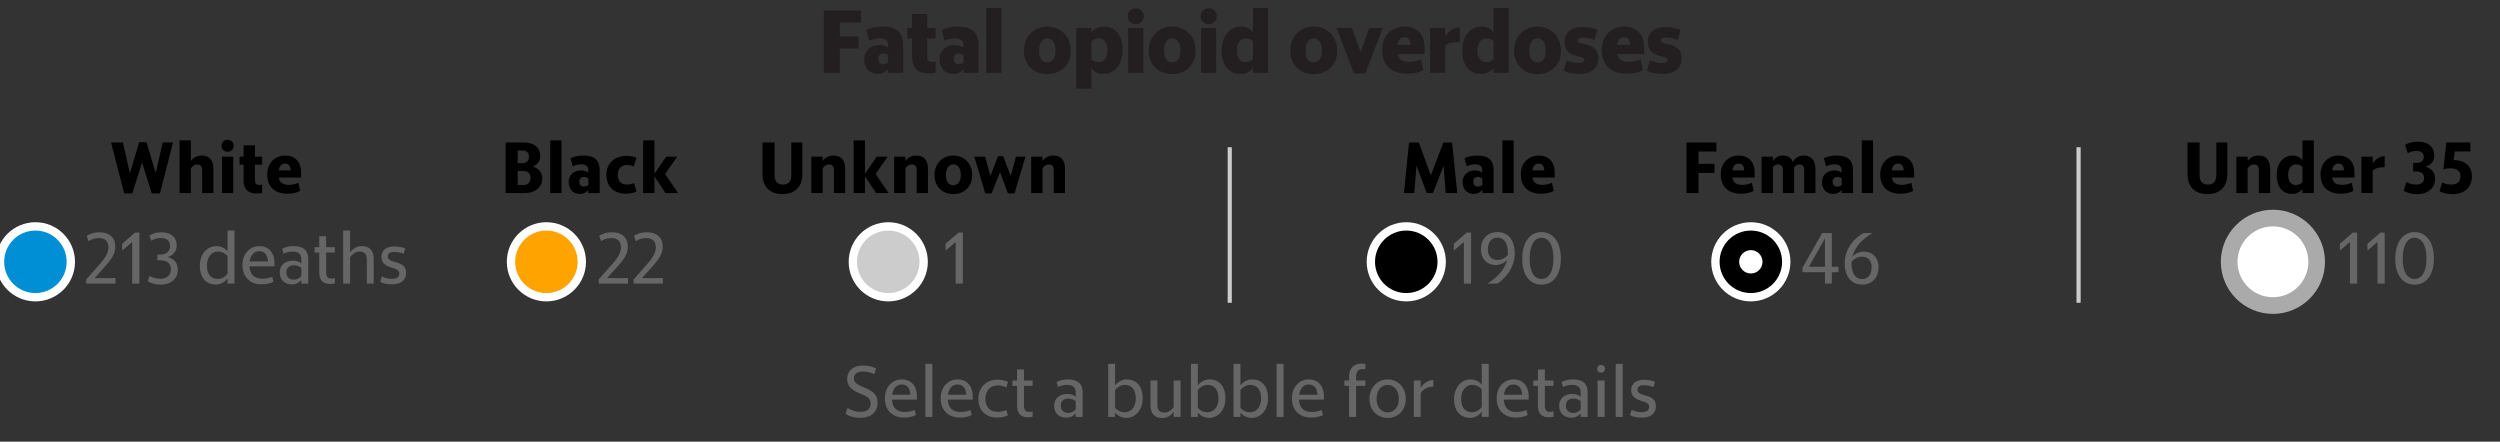<?xml version="1.0" encoding="utf-8"?>
<!-- Generator: Adobe Illustrator 16.0.4, SVG Export Plug-In . SVG Version: 6.00 Build 0)  -->
<!DOCTYPE svg PUBLIC "-//W3C//DTD SVG 1.1//EN" "http://www.w3.org/Graphics/SVG/1.1/DTD/svg11.dtd">
<svg version="1.1" id="Layer_1" xmlns="http://www.w3.org/2000/svg" xmlns:xlink="http://www.w3.org/1999/xlink" x="0px" y="0px"
	 width="300px" height="53px" viewBox="0 0 300 53" enable-background="new 0 0 300 53" xml:space="preserve">
<rect x="0" y="0" width="300" height="53" fill="#333333" stroke="none"/>
<g>
	<path fill="#FFFFFF" d="M272.75,36.667c-2.895,0-5.25-2.354-5.25-5.25s2.355-5.25,5.25-5.25c2.896,0,5.25,2.354,5.25,5.25
		S275.645,36.667,272.75,36.667z"/>
	<path fill="#AAAAAA" d="M272.75,27.167c2.35,0,4.25,1.903,4.25,4.25s-1.9,4.25-4.25,4.25c-2.348,0-4.25-1.903-4.25-4.25
		S270.402,27.167,272.75,27.167 M272.75,25.167c-3.443,0-6.25,2.804-6.25,6.25s2.807,6.25,6.25,6.25c3.446,0,6.25-2.804,6.25-6.25
		S276.195,25.167,272.75,25.167L272.75,25.167z"/>
</g>
<g>
	<g>
		<path fill="#231F20" d="M98.851,1.258h4.458v1.449h-2.529v1.67h2.249v1.449h-2.249v2.918h-1.929V1.258z"/>
		<path fill="#231F20" d="M106.569,8.294c-0.27,0.32-0.63,0.57-1.219,0.57c-1.25,0-1.649-0.97-1.649-1.72
			c0-0.969,0.65-1.738,1.829-1.738c0.45,0,0.79,0.12,1.04,0.31v-0.24c0-0.709-0.48-0.879-1.049-0.879c-0.42,0-0.89,0.13-1.2,0.29
			l-0.36-1.279c0.55-0.271,1.14-0.42,1.969-0.42c1.799,0,2.449,0.85,2.449,2.198v3.358h-1.809L106.569,8.294L106.569,8.294z
			 M106.569,7.525V6.606c-0.17-0.11-0.36-0.18-0.57-0.18c-0.34,0-0.6,0.21-0.6,0.64s0.26,0.64,0.6,0.64
			C106.219,7.706,106.409,7.635,106.569,7.525z"/>
		<path fill="#231F20" d="M109.45,6.916v-2.29h-0.57V3.358h0.57v-1.69h1.809v1.689h1.02v1.269h-1.02v2.169
			c0,0.51,0.3,0.65,0.61,0.65c0.16,0,0.28-0.03,0.41-0.07v1.35c-0.18,0.039-0.33,0.09-0.82,0.09
			C110.23,8.815,109.45,8.225,109.45,6.916z"/>
		<path fill="#231F20" d="M115.609,8.294c-0.27,0.32-0.63,0.57-1.219,0.57c-1.25,0-1.649-0.97-1.649-1.72
			c0-0.969,0.65-1.738,1.829-1.738c0.45,0,0.79,0.12,1.04,0.31v-0.24c0-0.709-0.48-0.879-1.049-0.879c-0.42,0-0.89,0.13-1.2,0.29
			L113,3.608c0.55-0.271,1.14-0.42,1.969-0.42c1.799,0,2.449,0.85,2.449,2.198v3.358h-1.809V8.294z M115.609,7.525V6.606
			c-0.17-0.11-0.36-0.18-0.57-0.18c-0.34,0-0.6,0.21-0.6,0.64s0.26,0.64,0.6,0.64C115.259,7.706,115.449,7.635,115.609,7.525z"/>
		<path fill="#231F20" d="M118.35,0.958h1.809v7.786h-1.809V0.958z"/>
		<path fill="#231F20" d="M125.679,8.895c-1.489,0-2.809-0.979-2.809-2.809s1.319-2.898,2.809-2.898
			c1.499,0,2.818,1.069,2.818,2.898S127.178,8.895,125.679,8.895z M125.679,7.485c0.51,0,0.989-0.35,0.989-1.419
			c0-1.06-0.479-1.469-0.989-1.469c-0.49,0-0.97,0.409-0.979,1.469C124.689,7.135,125.189,7.485,125.679,7.485z"/>
		<path fill="#231F20" d="M130.959,8.175v2.469h-1.809V3.358h1.809v0.51c0.32-0.37,0.84-0.68,1.479-0.68
			c1.319,0,2.278,0.89,2.278,2.809c0,1.818-1.039,2.878-2.309,2.878C131.739,8.875,131.259,8.584,130.959,8.175z M132.888,5.997
			c0-1.07-0.56-1.39-1.03-1.39c-0.34,0-0.669,0.1-0.899,0.37v2.129c0.24,0.249,0.55,0.35,0.899,0.35
			C132.328,7.456,132.888,7.066,132.888,5.997z"/>
		<path fill="#231F20" d="M136.289,0.989c0.55,0,0.97,0.39,0.97,0.949c0,0.561-0.42,0.96-0.97,0.96c-0.54,0-0.969-0.399-0.969-0.96
			C135.32,1.378,135.75,0.989,136.289,0.989z M135.379,3.358h1.809v5.387h-1.809V3.358z"/>
		<path fill="#231F20" d="M140.658,8.895c-1.489,0-2.809-0.979-2.809-2.809s1.319-2.898,2.809-2.898
			c1.499,0,2.818,1.069,2.818,2.898S142.157,8.895,140.658,8.895z M140.658,7.485c0.51,0,0.989-0.35,0.989-1.419
			c0-1.06-0.479-1.469-0.989-1.469c-0.49,0-0.97,0.409-0.979,1.469C139.669,7.135,140.168,7.485,140.658,7.485z"/>
		<path fill="#231F20" d="M145.039,0.989c0.55,0,0.97,0.39,0.97,0.949c0,0.561-0.42,0.96-0.97,0.96c-0.54,0-0.969-0.399-0.969-0.96
			C144.07,1.378,144.5,0.989,145.039,0.989z M144.129,3.358h1.809v5.387h-1.809V3.358z"/>
		<path fill="#231F20" d="M150.357,8.195c-0.319,0.37-0.839,0.68-1.479,0.68c-1.319,0-2.279-0.89-2.279-2.809
			c0-1.818,1.04-2.878,2.309-2.878c0.669,0,1.149,0.289,1.449,0.699V0.958h1.809v7.786h-1.809V8.195z M150.357,7.085V4.957
			c-0.24-0.25-0.549-0.35-0.899-0.35c-0.47,0-1.029,0.39-1.029,1.459s0.56,1.39,1.029,1.39
			C149.798,7.456,150.128,7.355,150.357,7.085z"/>
		<path fill="#231F20" d="M157.648,8.895c-1.489,0-2.812-0.979-2.812-2.809s1.319-2.898,2.812-2.898
			c1.498,0,2.815,1.069,2.815,2.898S159.146,8.895,157.648,8.895z M157.648,7.485c0.51,0,0.986-0.35,0.986-1.419
			c0-1.06-0.479-1.469-0.986-1.469c-0.49,0-0.969,0.409-0.979,1.469C156.659,7.135,157.158,7.485,157.648,7.485z"/>
		<path fill="#231F20" d="M160.391,3.358h1.838l1.041,2.868l1.039-2.868h1.619l-2.089,5.446h-1.37L160.391,3.358z"/>
		<path fill="#231F20" d="M168.898,8.844c-1.67,0-3.039-0.799-3.039-2.858c0-1.789,1.25-2.798,2.699-2.798
			c1.389,0,2.389,0.85,2.389,2.548v0.76h-3.229c0.13,0.64,0.56,0.939,1.439,0.939c0.52,0,0.948-0.149,1.368-0.319l0.271,1.289
			C170.396,8.655,169.677,8.844,168.898,8.844z M167.708,5.386h1.549c-0.021-0.59-0.239-0.919-0.72-0.919
			C168.02,4.467,167.789,4.836,167.708,5.386z"/>
		<path fill="#231F20" d="M171.609,8.745V3.358h1.809v1.009c0.33-0.539,0.99-1.069,1.77-1.089v1.789c-0.459-0.05-1.42,0-1.77,0.439
			v3.238L171.609,8.745L171.609,8.745z"/>
		<path fill="#231F20" d="M179.229,8.195c-0.318,0.37-0.84,0.68-1.479,0.68c-1.318,0-2.279-0.89-2.279-2.809
			c0-1.818,1.04-2.878,2.312-2.878c0.669,0,1.147,0.289,1.448,0.699V0.958h1.81v7.786h-1.81V8.195H179.229z M179.229,7.085V4.957
			c-0.238-0.25-0.551-0.35-0.898-0.35c-0.473,0-1.029,0.39-1.029,1.459s0.562,1.39,1.029,1.39
			C178.667,7.456,178.998,7.355,179.229,7.085z"/>
		<path fill="#231F20" d="M184.498,8.895c-1.489,0-2.809-0.979-2.809-2.809s1.316-2.898,2.809-2.898
			c1.499,0,2.818,1.069,2.818,2.898S185.997,8.895,184.498,8.895z M184.498,7.485c0.51,0,0.988-0.35,0.988-1.419
			c0-1.06-0.479-1.469-0.988-1.469c-0.49,0-0.969,0.409-0.979,1.469C183.508,7.135,184.008,7.485,184.498,7.485z"/>
		<path fill="#231F20" d="M189.988,4.507c-0.37,0-0.66,0.079-0.66,0.35c0,0.39,0.89,0.34,1.639,0.709
			c0.551,0.271,0.84,0.7,0.84,1.449c0,1.22-0.91,1.859-2.26,1.859c-0.949,0-1.509-0.18-1.898-0.399l0.359-1.26
			c0.381,0.18,0.811,0.35,1.379,0.35c0.521,0,0.74-0.159,0.74-0.39c0-0.42-1.148-0.319-1.839-0.869
			c-0.34-0.271-0.54-0.689-0.54-1.27c0-1.199,0.859-1.789,2.139-1.789c0.84,0,1.439,0.17,1.789,0.34l-0.34,1.229
			C191.077,4.677,190.486,4.507,189.988,4.507z"/>
		<path fill="#231F20" d="M195.247,8.844c-1.669,0-3.039-0.799-3.039-2.858c0-1.789,1.25-2.798,2.699-2.798
			c1.389,0,2.389,0.85,2.389,2.548v0.76h-3.229c0.133,0.64,0.562,0.939,1.439,0.939c0.52,0,0.949-0.149,1.369-0.319l0.27,1.289
			C196.746,8.655,196.025,8.844,195.247,8.844z M194.059,5.386h1.549c-0.021-0.59-0.238-0.919-0.721-0.919
			C194.367,4.467,194.139,4.836,194.059,5.386z"/>
		<path fill="#231F20" d="M199.979,4.507c-0.371,0-0.66,0.079-0.66,0.35c0,0.39,0.892,0.34,1.641,0.709
			c0.55,0.271,0.839,0.7,0.839,1.449c0,1.22-0.907,1.859-2.259,1.859c-0.949,0-1.512-0.18-1.896-0.399L198,7.215
			c0.38,0.18,0.812,0.35,1.379,0.35c0.521,0,0.74-0.159,0.74-0.39c0-0.42-1.148-0.319-1.842-0.869
			c-0.34-0.271-0.537-0.689-0.537-1.27c0-1.199,0.857-1.789,2.139-1.789c0.84,0,1.438,0.17,1.789,0.34l-0.34,1.229
			C201.066,4.677,200.479,4.507,199.979,4.507z"/>
	</g>
</g>
<g>
	<g>
		<path fill="#666666" d="M103.518,44.574c-0.621,0-1.053,0.297-1.053,0.854c0,0.551,0.558,0.774,1.306,1.1
			c0.882,0.389,1.539,0.767,1.539,1.783c0,1.15-0.81,1.826-2.025,1.826c-0.846,0-1.396-0.197-1.828-0.484l0.252-0.702
			c0.432,0.278,0.892,0.468,1.558,0.468c0.747,0,1.215-0.324,1.215-1.008c0-0.666-0.486-0.855-1.341-1.217
			c-0.846-0.358-1.485-0.781-1.485-1.719c0-0.979,0.729-1.61,1.891-1.61c0.711,0,1.215,0.151,1.584,0.358l-0.225,0.686
			C104.589,44.718,104.094,44.574,103.518,44.574z"/>
		<path fill="#666666" d="M108.477,50.109c-1.359,0-2.287-0.848-2.287-2.313c0-1.458,0.99-2.269,2.007-2.269
			c1.107,0,1.836,0.729,1.836,2.104v0.324h-2.998c0.054,0.955,0.549,1.483,1.53,1.483c0.495,0,0.837-0.09,1.197-0.24l0.144,0.609
			C109.593,49.984,109.062,50.109,108.477,50.109z M107.055,47.365h2.196c-0.054-0.874-0.459-1.225-1.071-1.225
			C107.622,46.141,107.171,46.581,107.055,47.365z"/>
		<path fill="#666666" d="M111.042,43.665h0.837v6.365h-0.837V43.665z"/>
		<path fill="#666666" d="M115.173,50.109c-1.359,0-2.287-0.848-2.287-2.313c0-1.458,0.99-2.269,2.007-2.269
			c1.107,0,1.836,0.729,1.836,2.104v0.324h-2.998c0.054,0.955,0.549,1.483,1.53,1.483c0.495,0,0.837-0.09,1.197-0.24l0.144,0.609
			C116.289,49.984,115.758,50.109,115.173,50.109z M113.75,47.365h2.196c-0.054-0.874-0.459-1.225-1.071-1.225
			C114.317,46.141,113.867,46.581,113.75,47.365z"/>
		<path fill="#666666" d="M120.951,49.831c-0.351,0.188-0.81,0.278-1.323,0.278c-1.233,0-2.224-0.773-2.224-2.241
			c0-1.478,1.044-2.306,2.277-2.306c0.522,0,0.945,0.1,1.278,0.262l-0.207,0.666c-0.243-0.135-0.594-0.243-1.035-0.243
			c-0.846,0-1.467,0.594-1.467,1.612c0,0.998,0.567,1.563,1.449,1.563c0.396,0,0.792-0.09,1.062-0.231L120.951,49.831z"/>
		<path fill="#666666" d="M122.048,48.67v-2.368h-0.558v-0.639h0.558v-1.324h0.828v1.324h1.044v0.639h-1.044v2.313
			c0,0.639,0.216,0.811,0.63,0.811c0.153,0,0.297-0.027,0.414-0.062v0.639c-0.144,0.036-0.288,0.072-0.567,0.072
			C122.534,50.074,122.048,49.66,122.048,48.67z"/>
		<path fill="#666666" d="M129.086,49.598c-0.234,0.278-0.603,0.53-1.143,0.53c-0.855,0-1.45-0.576-1.45-1.44
			c0-0.892,0.685-1.414,1.567-1.414c0.459,0,0.792,0.138,1.026,0.334v-0.467c0-0.721-0.405-0.955-1.053-0.955
			c-0.432,0-0.81,0.125-1.071,0.252l-0.18-0.595c0.36-0.18,0.784-0.315,1.396-0.315c1.18,0,1.738,0.541,1.738,1.541v2.964h-0.829
			L129.086,49.598L129.086,49.598z M129.086,49.12v-0.981c-0.216-0.18-0.513-0.306-0.864-0.306c-0.522,0-0.927,0.243-0.927,0.828
			c0,0.594,0.378,0.892,0.874,0.892C128.609,49.552,128.871,49.363,129.086,49.12z"/>
		<path fill="#666666" d="M133.811,49.507v0.522h-0.828v-6.365h0.828v2.575c0.297-0.369,0.801-0.712,1.396-0.712
			c1.081,0,1.917,0.729,1.917,2.27c0,1.45-0.909,2.35-1.962,2.35C134.541,50.146,134.09,49.84,133.811,49.507z M136.296,47.796
			c0-1.144-0.621-1.61-1.287-1.61c-0.495,0-0.945,0.278-1.198,0.629v2.125c0.271,0.315,0.648,0.531,1.152,0.531
			C135.648,49.471,136.296,48.932,136.296,47.796z"/>
		<path fill="#666666" d="M140.841,49.408c-0.288,0.414-0.72,0.756-1.359,0.756c-0.91,0-1.423-0.531-1.423-1.531v-2.971h0.829v2.881
			c0,0.711,0.288,0.963,0.864,0.963c0.423,0,0.828-0.271,1.089-0.656v-3.188h0.828v4.365h-0.828V49.408z"/>
		<path fill="#666666" d="M143.738,49.507v0.522h-0.828v-6.365h0.828v2.575c0.297-0.369,0.801-0.712,1.396-0.712
			c1.081,0,1.917,0.729,1.917,2.27c0,1.45-0.909,2.35-1.962,2.35C144.467,50.146,144.017,49.84,143.738,49.507z M146.223,47.796
			c0-1.144-0.621-1.61-1.287-1.61c-0.495,0-0.945,0.278-1.198,0.629v2.125c0.271,0.315,0.648,0.531,1.152,0.531
			C145.575,49.471,146.223,48.932,146.223,47.796z"/>
		<path fill="#666666" d="M148.85,49.507v0.522h-0.828v-6.365h0.828v2.575c0.297-0.369,0.801-0.712,1.396-0.712
			c1.081,0,1.917,0.729,1.917,2.27c0,1.45-0.909,2.35-1.962,2.35C149.579,50.146,149.129,49.84,148.85,49.507z M151.334,47.796
			c0-1.144-0.621-1.61-1.287-1.61c-0.495,0-0.945,0.278-1.198,0.629v2.125c0.271,0.315,0.648,0.531,1.152,0.531
			C150.688,49.471,151.334,48.932,151.334,47.796z"/>
		<path fill="#666666" d="M153.188,43.665h0.838v6.365h-0.838V43.665z"/>
		<path fill="#666666" d="M157.318,50.109c-1.358,0-2.286-0.848-2.286-2.313c0-1.458,0.989-2.269,2.007-2.269
			c1.107,0,1.836,0.729,1.836,2.104v0.324h-2.998c0.055,0.955,0.549,1.483,1.53,1.483c0.495,0,0.837-0.09,1.196-0.24l0.145,0.609
			C158.436,49.984,157.904,50.109,157.318,50.109z M155.896,47.365h2.193c-0.054-0.874-0.459-1.225-1.068-1.225
			C156.463,46.141,156.014,46.581,155.896,47.365z"/>
		<path fill="#666666" d="M161.891,46.302h-0.565v-0.639h0.565v-0.45c0-1.134,0.701-1.576,1.479-1.576
			c0.195,0,0.333,0.01,0.479,0.036v0.64c-0.117-0.019-0.254-0.025-0.353-0.025c-0.44,0-0.767,0.225-0.767,0.927v0.45h1.115v0.639
			h-1.115v3.729h-0.838V46.302L161.891,46.302z"/>
		<path fill="#666666" d="M166.518,50.155c-1.125,0-2.179-0.819-2.179-2.287c0-1.458,1.054-2.341,2.179-2.341
			c1.146,0,2.178,0.882,2.178,2.341C168.695,49.336,167.66,50.155,166.518,50.155z M166.518,49.489c0.703,0,1.342-0.558,1.342-1.621
			c0-1.071-0.631-1.685-1.342-1.685c-0.691,0-1.332,0.61-1.332,1.685C165.186,48.932,165.824,49.489,166.518,49.489z"/>
		<path fill="#666666" d="M169.657,45.663h0.827v0.873c0.271-0.45,0.812-0.927,1.514-0.937v0.811
			c-0.639-0.036-1.242,0.314-1.514,0.756v2.863h-0.827V45.663z"/>
		<path fill="#666666" d="M177.812,49.426c-0.297,0.369-0.804,0.721-1.396,0.721c-1.08,0-1.926-0.729-1.926-2.27
			c0-1.458,0.927-2.35,1.98-2.35c0.618,0,1.062,0.297,1.34,0.63v-2.494h0.838v6.364h-0.838v-0.604L177.812,49.426L177.812,49.426z
			 M177.812,48.85v-2.134c-0.271-0.306-0.648-0.53-1.152-0.53c-0.676,0-1.323,0.56-1.323,1.691c0,1.135,0.612,1.594,1.287,1.594
			C177.119,49.471,177.568,49.191,177.812,48.85z"/>
		<path fill="#666666" d="M181.889,50.109c-1.356,0-2.287-0.848-2.287-2.313c0-1.458,0.99-2.269,2.008-2.269
			c1.106,0,1.836,0.729,1.836,2.104v0.324h-2.996c0.054,0.955,0.549,1.483,1.527,1.483c0.496,0,0.838-0.09,1.197-0.24l0.145,0.609
			C183.005,49.984,182.475,50.109,181.889,50.109z M180.466,47.365h2.196c-0.055-0.874-0.459-1.225-1.071-1.225
			C181.033,46.141,180.583,46.581,180.466,47.365z"/>
		<path fill="#666666" d="M184.552,48.67v-2.368h-0.558v-0.639h0.558v-1.324h0.828v1.324h1.044v0.639h-1.044v2.313
			c0,0.639,0.216,0.811,0.63,0.811c0.153,0,0.297-0.027,0.414-0.062v0.639c-0.144,0.036-0.287,0.072-0.566,0.072
			C185.038,50.074,184.552,49.66,184.552,48.67z"/>
		<path fill="#666666" d="M189.691,49.598c-0.234,0.278-0.604,0.53-1.146,0.53c-0.854,0-1.448-0.576-1.448-1.44
			c0-0.892,0.686-1.414,1.565-1.414c0.459,0,0.792,0.138,1.024,0.334v-0.467c0-0.721-0.403-0.955-1.053-0.955
			c-0.433,0-0.811,0.125-1.072,0.252l-0.18-0.595c0.36-0.18,0.783-0.315,1.396-0.315c1.18,0,1.738,0.541,1.738,1.541v2.964h-0.83
			v-0.435H189.691z M189.691,49.12v-0.981c-0.217-0.18-0.516-0.306-0.864-0.306c-0.522,0-0.927,0.243-0.927,0.828
			c0,0.594,0.377,0.892,0.873,0.892C189.214,49.552,189.477,49.363,189.691,49.12z"/>
		<path fill="#666666" d="M192.139,43.781c0.262,0,0.459,0.188,0.459,0.468c0,0.278-0.197,0.468-0.459,0.468
			c-0.261,0-0.468-0.189-0.468-0.468C191.671,43.97,191.878,43.781,192.139,43.781z M191.716,45.663h0.837v4.366h-0.837V45.663z"/>
		<path fill="#666666" d="M193.885,43.665h0.838v6.365h-0.838V43.665z"/>
		<path fill="#666666" d="M197.287,46.221c-0.486,0-0.783,0.135-0.783,0.549c0,0.604,0.882,0.576,1.559,0.909
			c0.389,0.198,0.641,0.486,0.641,1.08c0,0.829-0.621,1.359-1.657,1.359c-0.711,0-1.125-0.136-1.438-0.297l0.188-0.648
			c0.309,0.153,0.666,0.288,1.188,0.288c0.687,0,0.91-0.279,0.91-0.648c0-0.639-0.944-0.594-1.584-0.979
			c-0.332-0.198-0.565-0.516-0.565-1.008c0-0.812,0.604-1.251,1.513-1.251c0.621,0,1.062,0.114,1.342,0.231l-0.181,0.648
			C198.169,46.338,197.729,46.221,197.287,46.221z"/>
	</g>
</g>
<g>
	<path d="M13.321,17.099h1.432l0.837,3.718l1.107-3.754h0.882l1.107,3.718l0.837-3.682h1.242l-1.575,6.112h-0.981l-1.162-3.709
		l-1.17,3.709h-0.972L13.321,17.099z"/>
	<path d="M21.547,23.167v-6.32h1.359v2.458c0.279-0.351,0.693-0.639,1.296-0.639c1.017,0,1.404,0.675,1.404,1.593v2.908h-1.351
		v-2.755c0-0.459-0.189-0.675-0.603-0.675c-0.315,0-0.567,0.18-0.747,0.468v2.962H21.547z"/>
	<path d="M27.307,16.775c0.414,0,0.729,0.297,0.729,0.711c0,0.432-0.315,0.729-0.729,0.729c-0.405,0-0.729-0.298-0.729-0.729
		C26.578,17.072,26.902,16.775,27.307,16.775z M26.632,18.8h1.351v4.366h-1.351V18.8z"/>
	<path d="M29.233,21.708v-1.945h-0.486V18.8h0.486v-1.359h1.359V18.8h0.864v0.963h-0.864v1.854c0,0.45,0.234,0.576,0.513,0.576
		c0.135,0,0.234-0.026,0.351-0.054v1.009c-0.144,0.035-0.279,0.071-0.648,0.071C29.836,23.22,29.233,22.752,29.233,21.708z"/>
	<path d="M34.498,23.248c-1.359,0-2.431-0.685-2.431-2.313c0-1.459,1.008-2.269,2.152-2.269c1.125,0,1.917,0.692,1.917,2.07v0.567
		h-2.683c0.099,0.594,0.468,0.882,1.233,0.882c0.441,0,0.783-0.117,1.125-0.252l0.208,0.963
		C35.696,23.103,35.128,23.248,34.498,23.248z M33.463,20.448h1.414c-0.018-0.54-0.243-0.819-0.675-0.819
		C33.76,19.628,33.535,19.953,33.463,20.448z"/>
</g>
<g>
	<g>
		<path d="M60.683,17.099h2.169c1.099,0,1.972,0.504,1.972,1.638c0,0.621-0.342,1.023-0.873,1.252
			c0.684,0.225,1.125,0.684,1.125,1.422c0,1.116-0.963,1.756-2.071,1.756h-2.323L60.683,17.099L60.683,17.099z M62.124,18.062v1.513
			H62.7c0.477,0,0.774-0.262,0.774-0.774c0-0.495-0.297-0.738-0.774-0.738L62.124,18.062L62.124,18.062z M62.124,20.529v1.675h0.693
			c0.495,0,0.846-0.324,0.846-0.864c0-0.541-0.351-0.811-0.837-0.811H62.124z"/>
		<path d="M66.03,16.846h1.35v6.32h-1.35V16.846z"/>
		<path d="M70.602,22.789c-0.225,0.27-0.531,0.477-1.008,0.477c-0.99,0-1.359-0.747-1.359-1.404c0-0.801,0.558-1.413,1.495-1.413
			c0.378,0,0.666,0.108,0.873,0.261v-0.233c0-0.595-0.387-0.757-0.882-0.757c-0.351,0-0.738,0.108-0.99,0.243L68.46,18.99
			c0.432-0.207,0.9-0.323,1.566-0.323c1.404,0,1.936,0.657,1.936,1.737v2.764h-1.359L70.602,22.789L70.602,22.789z M70.602,22.204
			v-0.802c-0.153-0.099-0.333-0.171-0.531-0.171c-0.315,0-0.558,0.189-0.558,0.576c0,0.387,0.234,0.585,0.549,0.585
			C70.278,22.392,70.458,22.311,70.602,22.204z"/>
		<path d="M76.389,22.968c-0.342,0.189-0.811,0.279-1.306,0.279c-1.242,0-2.323-0.747-2.323-2.241c0-1.495,1.117-2.305,2.377-2.305
			c0.531,0,0.927,0.09,1.251,0.233l-0.342,1.054c-0.171-0.09-0.468-0.189-0.828-0.189c-0.621,0-1.089,0.414-1.089,1.188
			c0,0.756,0.441,1.161,1.089,1.161c0.324,0,0.675-0.081,0.864-0.18L76.389,22.968z"/>
		<path d="M77.171,23.167v-6.32h1.359v4.016l1.414-2.062h1.323l-1.458,2.07l1.558,2.296h-1.503l-1.333-2.008v2.008H77.171z"/>
	</g>
	<g>
		<circle fill="#FFA300" stroke="#FFFFFF" cx="65.568" cy="31.417" r="4.25"/>
	</g>
</g>
<circle fill="#008FD5" stroke="#FFFFFF" cx="4.25" cy="31.417" r="4.25"/>
<g>
	<g>
		<path d="M168.471,23.167l0.611-6.067h1.18l1.439,3.961l1.495-3.961h1.054l0.62,6.067h-1.387l-0.252-3.286l-1.278,3.286h-0.746
			l-1.226-3.304l-0.278,3.304H168.471z"/>
		<path d="M177.877,22.789c-0.227,0.27-0.531,0.477-1.009,0.477c-0.989,0-1.358-0.747-1.358-1.404c0-0.801,0.558-1.413,1.494-1.413
			c0.379,0,0.666,0.108,0.873,0.261v-0.233c0-0.595-0.387-0.757-0.882-0.757c-0.351,0-0.737,0.108-0.989,0.243l-0.271-0.973
			c0.434-0.207,0.9-0.323,1.566-0.323c1.403,0,1.936,0.657,1.936,1.737v2.764h-1.357v-0.379H177.877z M177.877,22.204v-0.802
			c-0.154-0.099-0.334-0.171-0.531-0.171c-0.315,0-0.559,0.189-0.559,0.576c0,0.387,0.234,0.585,0.549,0.585
			C177.551,22.392,177.732,22.311,177.877,22.204z"/>
		<path d="M180.288,16.846h1.351v6.32h-1.351V16.846z"/>
		<path d="M184.934,23.248c-1.359,0-2.432-0.685-2.432-2.313c0-1.459,1.008-2.269,2.15-2.269c1.125,0,1.916,0.692,1.916,2.07v0.567
			h-2.682c0.099,0.594,0.468,0.882,1.231,0.882c0.441,0,0.783-0.117,1.125-0.252l0.208,0.963
			C186.131,23.103,185.562,23.248,184.934,23.248z M183.896,20.448h1.414c-0.018-0.54-0.242-0.819-0.676-0.819
			C184.193,19.628,183.969,19.953,183.896,20.448z"/>
	</g>
	<g>
		<circle stroke="#FFFFFF" cx="168.752" cy="31.417" r="4.25"/>
	</g>
</g>
<g>
	<g>
		<path d="M202.381,17.099h3.584v1.08h-2.145v1.485h1.918v1.089h-1.918v2.413h-1.439V17.099z"/>
		<path d="M208.924,23.248c-1.356,0-2.431-0.685-2.431-2.313c0-1.459,1.009-2.269,2.152-2.269c1.125,0,1.916,0.692,1.916,2.07v0.567
			h-2.683c0.099,0.594,0.467,0.882,1.231,0.882c0.44,0,0.783-0.117,1.125-0.252l0.207,0.963
			C210.123,23.103,209.555,23.248,208.924,23.248z M207.891,20.448h1.414c-0.021-0.54-0.244-0.819-0.676-0.819
			C208.188,19.628,207.963,19.953,207.891,20.448z"/>
		<path d="M211.391,23.167V18.8h1.356v0.504c0.253-0.351,0.604-0.639,1.206-0.639c0.576,0,0.98,0.225,1.172,0.756
			c0.26-0.396,0.655-0.756,1.342-0.756c0.953,0,1.387,0.684,1.387,1.603v2.898h-1.352V20.42c0-0.459-0.182-0.684-0.576-0.684
			c-0.271,0-0.47,0.135-0.631,0.359v3.07h-1.352V20.42c0-0.459-0.188-0.684-0.586-0.684c-0.252,0-0.449,0.117-0.611,0.324v3.105
			h-1.355V23.167z"/>
		<path d="M221.002,22.789c-0.225,0.27-0.531,0.477-1.008,0.477c-0.99,0-1.359-0.747-1.359-1.404c0-0.801,0.561-1.413,1.496-1.413
			c0.377,0,0.666,0.108,0.873,0.261v-0.233c0-0.595-0.388-0.757-0.883-0.757c-0.352,0-0.738,0.108-0.99,0.243l-0.27-0.973
			c0.432-0.207,0.898-0.323,1.564-0.323c1.403,0,1.938,0.657,1.938,1.737v2.764h-1.359v-0.379H221.002z M221.002,22.204v-0.802
			c-0.15-0.099-0.332-0.171-0.531-0.171c-0.312,0-0.558,0.189-0.558,0.576c0,0.387,0.233,0.585,0.55,0.585
			C220.678,22.392,220.857,22.311,221.002,22.204z"/>
		<path d="M223.414,16.846h1.35v6.32h-1.35V16.846z"/>
		<path d="M228.059,23.248c-1.359,0-2.432-0.685-2.432-2.313c0-1.459,1.008-2.269,2.15-2.269c1.125,0,1.918,0.692,1.918,2.07v0.567
			h-2.686c0.102,0.594,0.471,0.882,1.233,0.882c0.44,0,0.783-0.117,1.125-0.252l0.207,0.963
			C229.256,23.103,228.688,23.248,228.059,23.248z M227.023,20.448h1.414c-0.02-0.54-0.244-0.819-0.676-0.819
			C227.32,19.628,227.096,19.953,227.023,20.448z"/>
	</g>
	<g>
		<g>
			<circle stroke="#FFFFFF" cx="210.1" cy="31.417" r="4.25"/>
			<circle fill="#FFFFFF" cx="210.1" cy="31.417" r="1.401"/>
		</g>
	</g>
</g>
<g>
	<path d="M264.979,22.149c0.576,0,0.98-0.314,0.98-1.134v-3.916h1.323v3.79c0,1.539-0.907,2.403-2.377,2.403
		c-1.458,0-2.403-0.811-2.403-2.403v-3.79h1.451v3.916C263.953,21.861,264.377,22.149,264.979,22.149z"/>
	<path d="M268.361,23.167V18.8h1.359v0.504c0.277-0.351,0.693-0.639,1.297-0.639c1.018,0,1.402,0.675,1.402,1.593v2.908h-1.352
		v-2.755c0-0.459-0.188-0.675-0.604-0.675c-0.313,0-0.565,0.18-0.746,0.468v2.962L268.361,23.167L268.361,23.167z"/>
	<path d="M276.293,22.699c-0.271,0.306-0.703,0.576-1.227,0.576c-1.07,0-1.863-0.721-1.863-2.278c0-1.467,0.855-2.331,1.883-2.331
		c0.561,0,0.953,0.233,1.207,0.566v-2.386h1.367v6.32h-1.367V22.699L276.293,22.699z M276.293,21.852v-1.81
		c-0.209-0.216-0.484-0.315-0.803-0.315c-0.424,0-0.918,0.36-0.918,1.27s0.486,1.207,0.908,1.207
		C275.797,22.204,276.094,22.095,276.293,21.852z"/>
	<path d="M280.9,23.248c-1.359,0-2.434-0.685-2.434-2.313c0-1.459,1.01-2.269,2.152-2.269c1.125,0,1.918,0.692,1.918,2.07v0.567
		h-2.686c0.102,0.594,0.47,0.882,1.232,0.882c0.439,0,0.783-0.117,1.125-0.252l0.207,0.963
		C282.098,23.103,281.529,23.248,280.9,23.248z M279.864,20.448h1.413c-0.02-0.54-0.242-0.819-0.676-0.819
		C280.162,19.628,279.938,19.953,279.864,20.448z"/>
	<path d="M283.365,23.167V18.8h1.359v0.811c0.27-0.424,0.811-0.864,1.439-0.874v1.333c-0.414-0.036-1.152,0.062-1.439,0.423v2.674
		H283.365z"/>
	<path d="M288.441,22.887l0.322-1.044c0.279,0.162,0.648,0.306,1.217,0.306c0.564,0,0.918-0.306,0.918-0.765
		s-0.264-0.811-0.99-0.811h-0.324v-1.018h0.324c0.604,0,0.945-0.27,0.945-0.711c0-0.459-0.289-0.729-0.893-0.729
		c-0.404,0-0.729,0.108-1.025,0.279l-0.324-1.008c0.359-0.226,0.828-0.388,1.531-0.388c1.24,0,1.963,0.604,1.963,1.684
		c0,0.685-0.416,1.135-1.062,1.323c0.873,0.234,1.17,0.774,1.17,1.485c0,1.054-0.861,1.81-2.15,1.81
		C289.305,23.301,288.811,23.103,288.441,22.887z"/>
	<path d="M292.742,22.942l0.334-1.045c0.207,0.108,0.594,0.252,1.098,0.252c0.648,0,1.08-0.333,1.08-0.99
		c0-0.639-0.432-0.963-1.205-0.963c-0.414,0-0.641,0.062-0.818,0.117l-0.025-0.027l0.359-3.187h2.881v1.08h-1.872l-0.136,1.035
		c1.434,0,2.195,0.783,2.195,1.944c0,1.342-0.928,2.143-2.312,2.143C293.562,23.301,293.039,23.113,292.742,22.942z"/>
</g>
<g>
	<g>
		<path d="M93.977,22.149c0.576,0,0.981-0.314,0.981-1.134v-3.916h1.324v3.79c0,1.539-0.909,2.403-2.377,2.403
			c-1.458,0-2.404-0.811-2.404-2.403v-3.79h1.45v3.916C92.951,21.861,93.374,22.149,93.977,22.149z"/>
		<path d="M97.361,23.167V18.8h1.359v0.504c0.279-0.351,0.693-0.639,1.296-0.639c1.017,0,1.404,0.675,1.404,1.593v2.908h-1.35
			v-2.755c0-0.459-0.189-0.675-0.604-0.675c-0.315,0-0.567,0.18-0.747,0.468v2.962L97.361,23.167L97.361,23.167z"/>
		<path d="M102.436,23.167v-6.32h1.359v4.016l1.414-2.062h1.323l-1.458,2.07l1.558,2.296h-1.503l-1.333-2.008v2.008H102.436z"/>
		<path d="M107.297,23.167V18.8h1.359v0.504c0.279-0.351,0.693-0.639,1.296-0.639c1.017,0,1.404,0.675,1.404,1.593v2.908h-1.351
			v-2.755c0-0.459-0.189-0.675-0.603-0.675c-0.315,0-0.567,0.18-0.747,0.468v2.962L107.297,23.167L107.297,23.167z"/>
		<path d="M114.398,23.292c-1.197,0-2.26-0.811-2.26-2.277c0-1.485,1.062-2.35,2.26-2.35c1.207,0,2.269,0.864,2.269,2.35
			C116.666,22.482,115.604,23.292,114.398,23.292z M114.398,22.23c0.459,0,0.9-0.324,0.9-1.233c0-0.891-0.432-1.278-0.9-1.278
			c-0.45,0-0.882,0.388-0.891,1.278C113.507,21.906,113.948,22.23,114.398,22.23z"/>
		<path d="M116.917,18.8h1.306l0.621,2.313l0.918-2.367h0.621l0.9,2.35l0.639-2.296h1.134l-1.314,4.411h-0.792l-0.945-2.548
			l-1.018,2.548h-0.747L116.917,18.8z"/>
		<path d="M123.74,23.167V18.8h1.359v0.504c0.279-0.351,0.693-0.639,1.296-0.639c1.017,0,1.404,0.675,1.404,1.593v2.908h-1.35
			v-2.755c0-0.459-0.189-0.675-0.604-0.675c-0.315,0-0.567,0.18-0.747,0.468v2.962L123.74,23.167L123.74,23.167z"/>
	</g>
	<g>
		<circle fill="#CCCCCC" stroke="#FFFFFF" cx="106.59" cy="31.417" r="4.25"/>
	</g>
</g>
<line fill="none" stroke="#CCCCCC" stroke-width="0.5" x1="147.568" y1="17.667" x2="147.568" y2="36.333"/>
<line fill="none" stroke="#CCCCCC" stroke-width="0.5" x1="249.428" y1="17.667" x2="249.428" y2="36.333"/>
<g>
	<path fill="#666666" d="M10.348,34.033v-0.504l1.737-1.972c0.63-0.711,0.927-1.306,0.927-1.873c0-0.72-0.405-1.116-1.143-1.116
		c-0.594,0-0.937,0.181-1.243,0.378l-0.225-0.639c0.342-0.216,0.783-0.433,1.558-0.433c1.17,0,1.881,0.631,1.881,1.738
		c0,0.846-0.486,1.548-1.305,2.448l-1.179,1.306h2.502v0.666H10.348z"/>
	<path fill="#666666" d="M15.865,29.037l-1.206,1.035v-0.819l1.548-1.342h0.522v6.122h-0.864V29.037z"/>
	<path fill="#666666" d="M17.727,33.745l0.225-0.648c0.288,0.189,0.693,0.352,1.314,0.352c0.72,0,1.243-0.423,1.243-1.126
		c0-0.675-0.405-1.089-1.296-1.089h-0.324v-0.685h0.324c0.756,0,1.197-0.404,1.197-0.999c0-0.648-0.387-0.99-1.134-0.99
		c-0.468,0-0.829,0.144-1.125,0.324l-0.225-0.612c0.333-0.216,0.765-0.396,1.44-0.396c1.116,0,1.836,0.559,1.836,1.603
		c0,0.712-0.468,1.18-1.089,1.369c0.801,0.197,1.225,0.729,1.225,1.521c0,1.116-0.882,1.791-2.026,1.791
		C18.556,34.159,18.061,33.952,17.727,33.745z"/>
	<path fill="#666666" d="M27.304,33.43c-0.297,0.369-0.801,0.721-1.396,0.721c-1.08,0-1.926-0.729-1.926-2.269
		c0-1.459,0.927-2.35,1.98-2.35c0.621,0,1.062,0.297,1.341,0.63v-2.494h0.837v6.365h-0.837V33.43z M27.304,32.854v-2.133
		c-0.27-0.307-0.648-0.531-1.152-0.531c-0.675,0-1.323,0.558-1.323,1.692c0,1.134,0.612,1.593,1.287,1.593
		C26.611,33.475,27.061,33.196,27.304,32.854z"/>
	<path fill="#666666" d="M31.381,34.114c-1.359,0-2.287-0.847-2.287-2.313c0-1.459,0.99-2.269,2.007-2.269
		c1.107,0,1.836,0.729,1.836,2.106v0.324H29.94c0.054,0.954,0.549,1.485,1.53,1.485c0.495,0,0.837-0.09,1.197-0.243l0.144,0.612
		C32.497,33.988,31.966,34.114,31.381,34.114z M29.958,31.368h2.196c-0.054-0.873-0.459-1.224-1.071-1.224
		C30.525,30.145,30.075,30.585,29.958,31.368z"/>
	<path fill="#666666" d="M36.16,33.602c-0.234,0.278-0.603,0.53-1.143,0.53c-0.855,0-1.45-0.576-1.45-1.44
		c0-0.891,0.685-1.413,1.567-1.413c0.459,0,0.792,0.135,1.026,0.333v-0.468c0-0.721-0.405-0.954-1.053-0.954
		c-0.432,0-0.81,0.126-1.071,0.252l-0.18-0.595c0.36-0.18,0.784-0.314,1.396-0.314c1.18,0,1.738,0.54,1.738,1.539v2.962H36.16
		V33.602z M36.16,33.124v-0.981c-0.216-0.18-0.513-0.306-0.864-0.306c-0.522,0-0.927,0.243-0.927,0.828
		c0,0.594,0.378,0.891,0.874,0.891C35.683,33.556,35.944,33.367,36.16,33.124z"/>
	<path fill="#666666" d="M38.311,32.674v-2.368h-0.559v-0.639h0.559v-1.323h0.828v1.323h1.044v0.639h-1.044v2.314
		c0,0.639,0.216,0.81,0.63,0.81c0.153,0,0.297-0.026,0.415-0.062v0.639c-0.144,0.036-0.288,0.072-0.567,0.072
		C38.796,34.078,38.311,33.664,38.311,32.674z"/>
	<path fill="#666666" d="M41.181,34.033v-6.365h0.828v2.62c0.306-0.414,0.774-0.756,1.414-0.756c0.945,0,1.422,0.549,1.422,1.539
		v2.962h-0.828v-2.872c0-0.702-0.315-0.972-0.891-0.972c-0.441,0-0.855,0.288-1.117,0.702v3.142H41.181z"/>
	<path fill="#666666" d="M47.319,30.225c-0.486,0-0.783,0.136-0.783,0.55c0,0.603,0.882,0.576,1.558,0.909
		c0.387,0.198,0.639,0.486,0.639,1.08c0,0.828-0.621,1.359-1.657,1.359c-0.711,0-1.125-0.135-1.44-0.297l0.189-0.648
		c0.306,0.153,0.666,0.288,1.188,0.288c0.685,0,0.91-0.279,0.91-0.648c0-0.639-0.945-0.594-1.584-0.98
		c-0.333-0.198-0.567-0.514-0.567-1.009c0-0.811,0.603-1.251,1.513-1.251c0.621,0,1.062,0.117,1.341,0.233l-0.18,0.648
		C48.202,30.342,47.761,30.225,47.319,30.225z"/>
</g>
<g>
	<path fill="#666666" d="M71.848,34.033v-0.504l1.737-1.972c0.63-0.711,0.927-1.306,0.927-1.873c0-0.72-0.405-1.116-1.143-1.116
		c-0.594,0-0.937,0.181-1.243,0.378l-0.225-0.639c0.342-0.216,0.783-0.433,1.558-0.433c1.17,0,1.881,0.631,1.881,1.738
		c0,0.846-0.486,1.548-1.305,2.448l-1.179,1.306h2.502v0.666H71.848z"/>
	<path fill="#666666" d="M76.033,34.033v-0.504l1.737-1.972c0.63-0.711,0.927-1.306,0.927-1.873c0-0.72-0.405-1.116-1.143-1.116
		c-0.594,0-0.937,0.181-1.243,0.378l-0.225-0.639c0.342-0.216,0.783-0.433,1.558-0.433c1.17,0,1.881,0.631,1.881,1.738
		c0,0.846-0.486,1.548-1.305,2.448l-1.179,1.306h2.502v0.666H76.033z"/>
</g>
<g>
	<path fill="#666666" d="M114.68,29.037l-1.206,1.035v-0.819l1.548-1.342h0.522v6.122h-0.864V29.037z"/>
</g>
<g>
	<path fill="#666666" d="M175.666,29.037l-1.206,1.035v-0.819l1.548-1.342h0.522v6.122h-0.864V29.037z"/>
	<path fill="#666666" d="M178.555,33.988c0.918-0.585,1.98-1.477,2.296-2.8c-0.279,0.333-0.792,0.612-1.378,0.612
		c-0.953,0-1.764-0.657-1.764-1.882c0-1.261,0.828-2.07,1.998-2.07c1.27,0,2.062,0.945,2.062,2.557c0,1.846-1.288,3.115-2.08,3.628
		h-1.135V33.988z M180.94,30.576c0.009-0.072,0.009-0.135,0.009-0.207c0-1.206-0.477-1.863-1.251-1.863
		c-0.702,0-1.152,0.54-1.152,1.422c0,0.828,0.468,1.27,1.161,1.27C180.229,31.197,180.68,30.937,180.94,30.576z"/>
	<path fill="#666666" d="M184.981,34.159c-1.206,0-2.323-0.909-2.313-3.124c0.018-2.205,1.107-3.187,2.313-3.187
		c1.216,0,2.331,0.981,2.323,3.187C187.295,33.241,186.197,34.159,184.981,34.159z M184.981,33.475c0.819,0,1.432-0.765,1.432-2.448
		c0.009-1.692-0.612-2.494-1.432-2.494c-0.81,0-1.413,0.811-1.423,2.494C183.55,32.719,184.172,33.475,184.981,33.475z"/>
</g>
<g>
	<path fill="#666666" d="M218.998,32.665h-2.7v-0.54l2.358-4.159h1.162v4.042h0.792v0.657h-0.792v1.368h-0.82V32.665z
		 M218.998,28.613l-1.926,3.395h1.926V28.613z"/>
	<path fill="#666666" d="M221.365,31.594c0-1.846,1.287-3.133,2.26-3.628h1.008v0.045c-0.981,0.585-2.035,1.485-2.35,2.809
		c0.279-0.342,0.792-0.63,1.387-0.63c0.945,0,1.755,0.666,1.755,1.891c0,1.26-0.81,2.07-1.927,2.07
		C222.175,34.15,221.365,33.205,221.365,31.594z M224.597,32.07c0-0.837-0.478-1.27-1.161-1.27c-0.531,0-0.981,0.262-1.242,0.622
		c-0.01,0.071-0.01,0.135-0.01,0.207c0,1.206,0.496,1.863,1.279,1.863C224.164,33.493,224.597,32.944,224.597,32.07z"/>
</g>
<g>
	<path fill="#666666" d="M281.994,29.037l-1.206,1.035v-0.819l1.548-1.342h0.522v6.122h-0.864V29.037z"/>
	<path fill="#666666" d="M285.297,29.037l-1.206,1.035v-0.819l1.548-1.342h0.522v6.122h-0.864V29.037z"/>
	<path fill="#666666" d="M289.744,34.159c-1.207,0-2.323-0.909-2.314-3.124c0.018-2.205,1.107-3.187,2.314-3.187
		c1.215,0,2.331,0.981,2.322,3.187C292.057,33.241,290.959,34.159,289.744,34.159z M289.744,33.475c0.818,0,1.432-0.765,1.432-2.448
		c0.008-1.692-0.613-2.494-1.432-2.494c-0.811,0-1.414,0.811-1.423,2.494C288.312,32.719,288.934,33.475,289.744,33.475z"/>
</g>
</svg>
